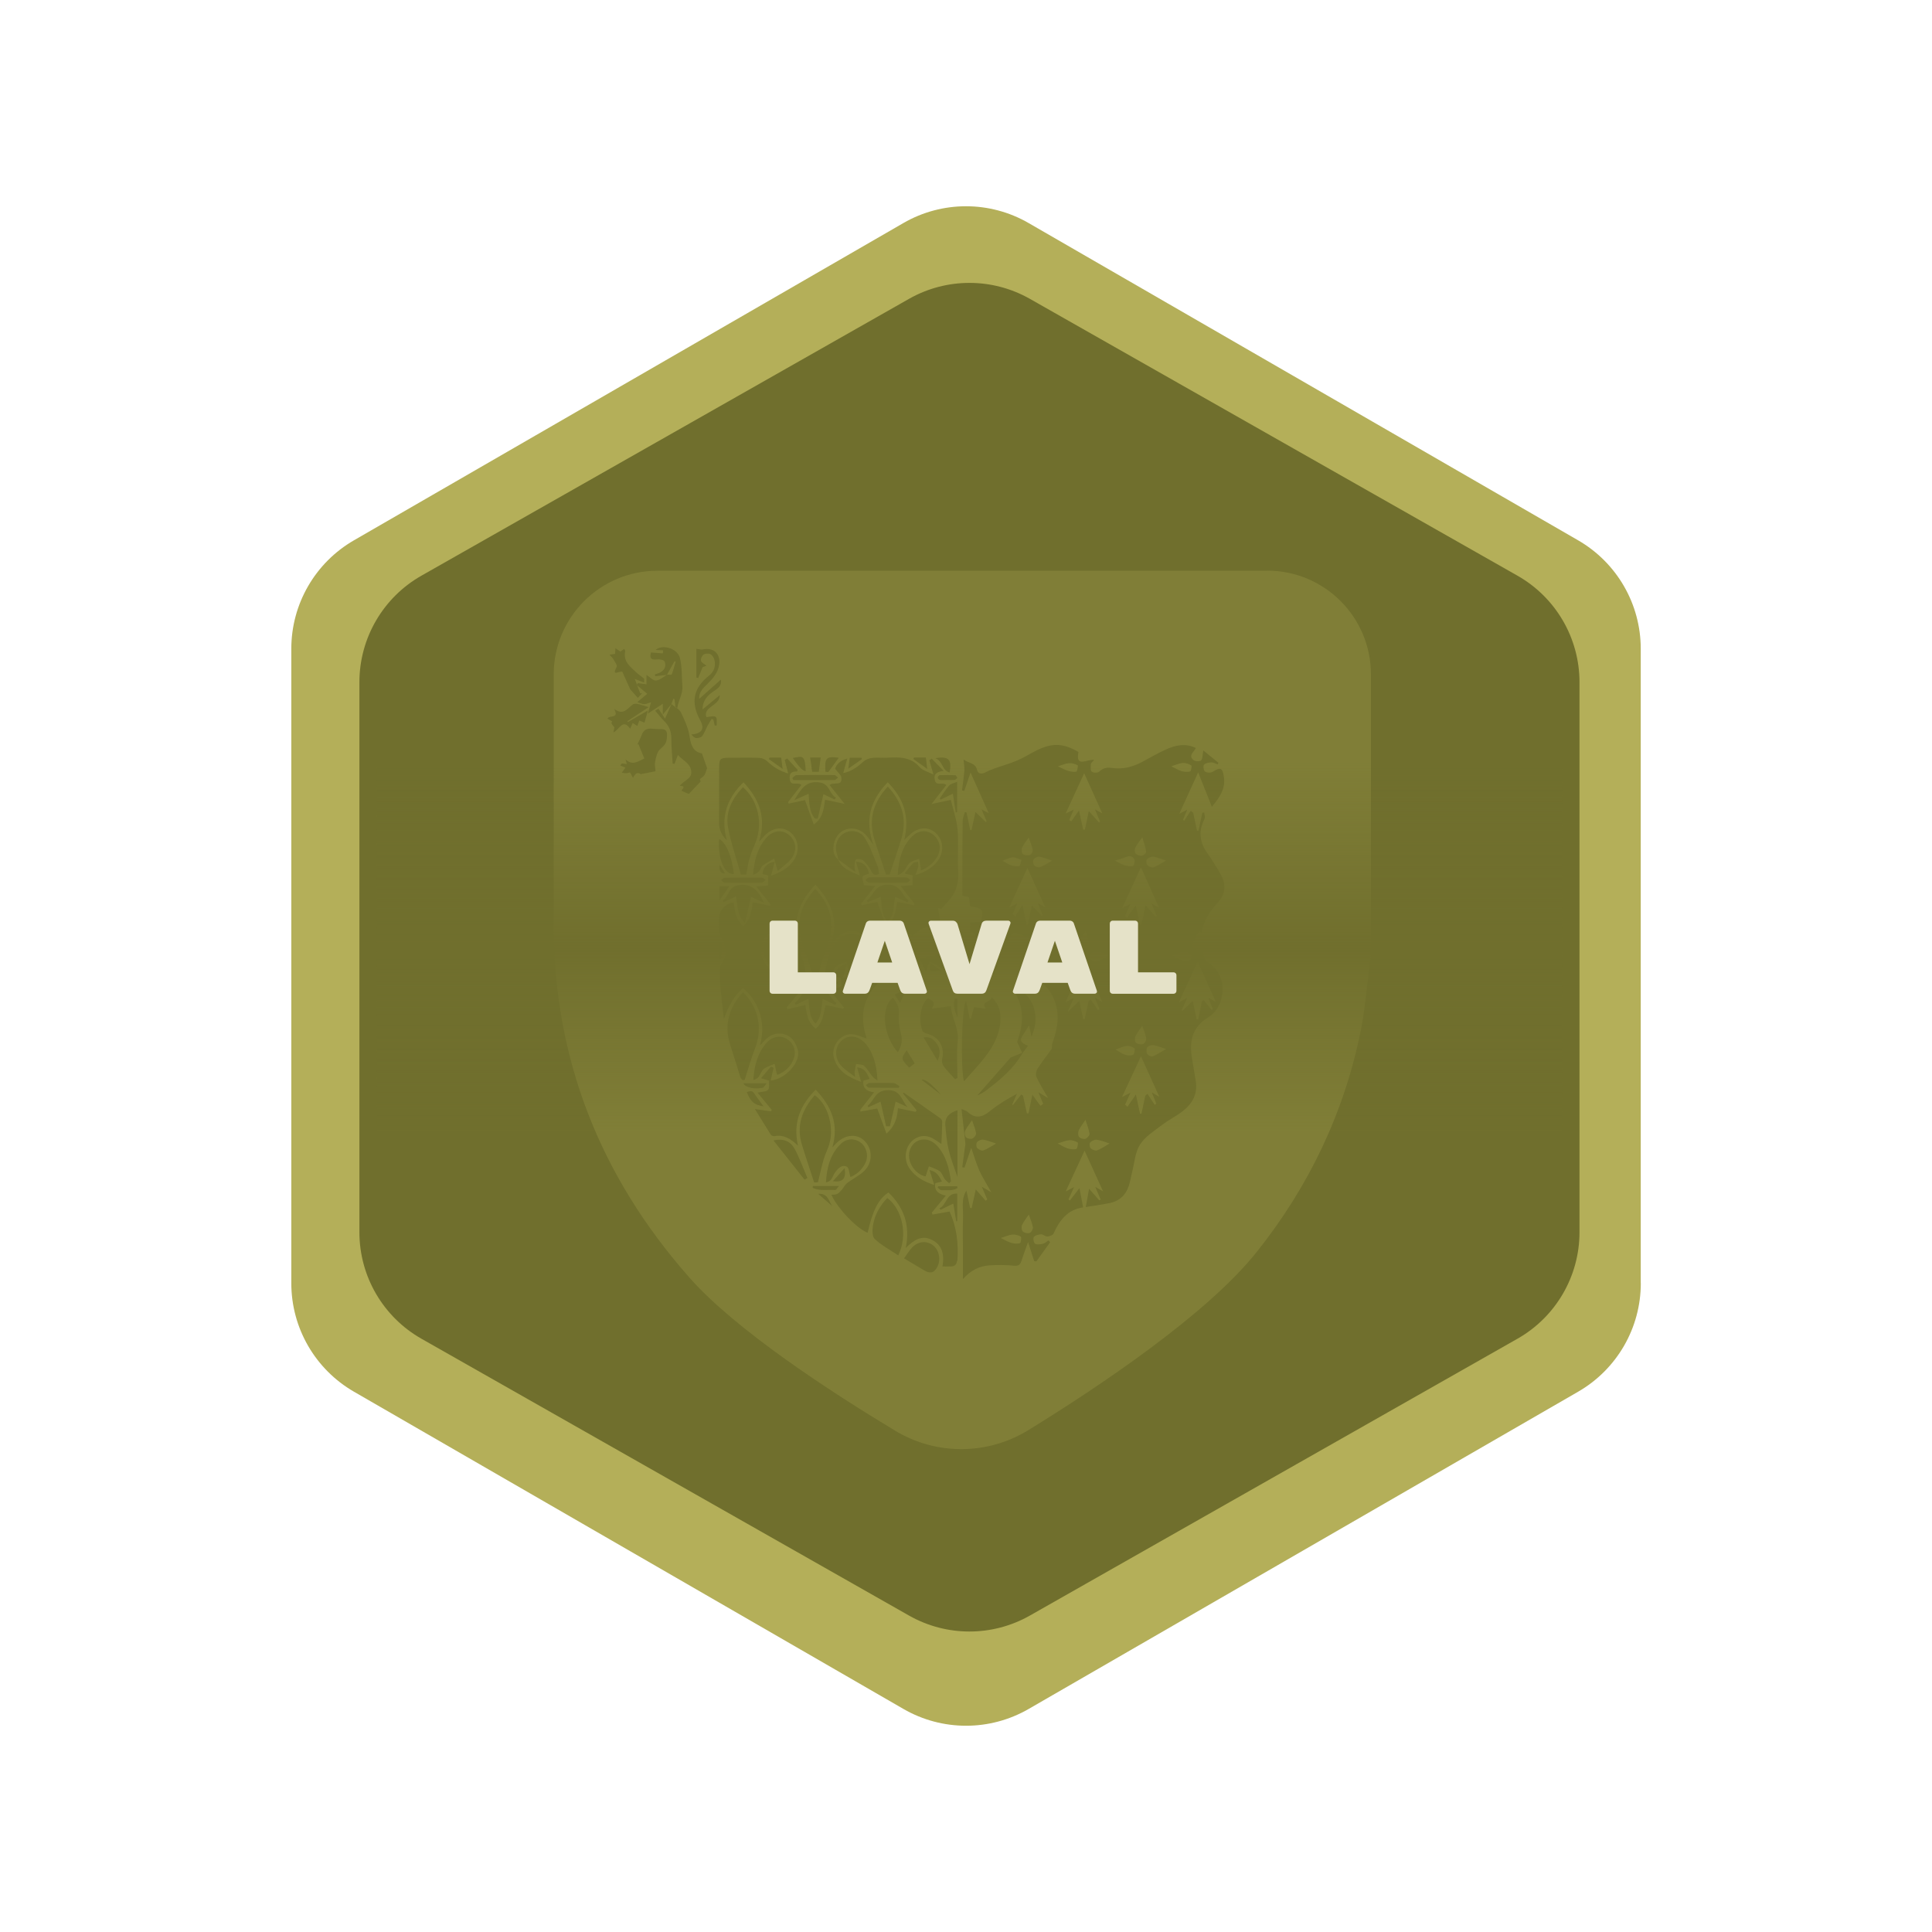 <?xml version="1.0" encoding="UTF-8"?><svg id="h" xmlns="http://www.w3.org/2000/svg" xmlns:xlink="http://www.w3.org/1999/xlink" viewBox="0 0 346.99 346.99"><defs><style>.r,.s{fill:#b4af59;}.t{fill:url(#q);}.u{fill:#e5e2c8;}.s{opacity:.24;}.v{fill:#706f2d;stroke:#b4af59;stroke-miterlimit:10;}</style><linearGradient id="q" x1="174.12" y1="203.14" x2="174.12" y2="137.06" gradientUnits="userSpaceOnUse"><stop offset="0" stop-color="#706f2d" stop-opacity="0"/><stop offset=".5" stop-color="#706f2d"/><stop offset="1" stop-color="#706f2d" stop-opacity="0"/></linearGradient></defs><g id="p"><g><path class="r" d="M294.68,230.47V116.52c0-8.04-4.29-15.46-11.25-19.48l-98.69-56.98c-6.96-4.02-15.53-4.02-22.49,0L63.57,97.04c-6.96,4.02-11.25,11.44-11.25,19.48v113.95c0,8.04,4.29,15.46,11.25,19.48l98.69,56.98c6.96,4.02,15.53,4.02,22.49,0l98.69-56.98c6.96-4.02,11.25-11.44,11.25-19.48Z"/><path class="v" d="M284.18,221.31V122.52c0-8.09-4.35-15.56-11.39-19.56l-87.57-49.72c-6.89-3.91-15.32-3.91-22.21,0l-87.57,49.72c-7.04,4-11.39,11.47-11.39,19.56v98.79c0,8.09,4.35,15.56,11.39,19.56l87.57,49.72c6.89,3.91,15.32,3.91,22.21,0l87.57-49.72c7.04-4,11.39-11.47,11.39-19.56Z"/><g><path class="s" d="M175.49,205.11c-.19,.22-.19,.84,0,1.06,.24,.28,.83,.56,1.12,.45,.81-.31,1.54-.82,2.28-1.24-.79-.25-1.51-.56-2.26-.69-.36-.06-.89,.14-1.12,.42Z"/><path class="s" d="M173.35,203.09c-.15,.31-.08,.92,.14,1.16,.23,.24,.82,.36,1.14,.24,.32-.13,.72-.66,.67-.95-.13-.82-.48-1.6-.72-2.34-.43,.64-.92,1.23-1.24,1.9Z"/><path class="s" d="M185.62,154.37c-.16,.23-.06,.82,.14,1.06,.21,.24,.76,.43,1.03,.32,.77-.31,1.48-.79,2.17-1.18-.77-.25-1.51-.58-2.29-.71-.33-.05-.86,.22-1.06,.51Z"/><path class="s" d="M181.78,221.74c-.64,.06-1.26,.37-2.03,.61,.64,.31,1.22,.67,1.85,.86,.5,.15,1.09,.2,1.59,.07,.16-.04,.3-1.09,.16-1.17-.44-.27-1.05-.42-1.56-.37Z"/><path class="s" d="M184.53,155.88c-1.02,2.23-2.18,4.73-3.3,7.16,.35-.19,.8-.43,1.46-.78-.33,.79-.57,1.35-.81,1.92,.15,.15,.31,.3,.46,.45,.39-.65,.79-1.29,1.28-2.11,.3,1.43,.52,2.46,.74,3.49,.08,0,.16,0,.25,0,.23-1.08,.46-2.15,.72-3.37,.66,.7,1.21,1.28,1.76,1.86,.06-.05,.12-.1,.18-.15-.26-.64-.52-1.29-.86-2.12,.67,.38,1.13,.63,1.33,.74-1.08-2.37-2.21-4.87-3.22-7.09Z"/><path class="s" d="M194.73,172.75c-1.05,2.26-2.22,4.79-3.37,7.26,.36-.19,.83-.44,1.49-.79-.38,.86-.67,1.54-1.11,2.53,.86-.82,1.47-1.39,2.11-2,.25,1.19,.48,2.23,.7,3.27,.08,0,.16,0,.25,.01,.24-1.09,.48-2.19,.72-3.28,.13-.07,.26-.14,.39-.21,.43,.62,.87,1.24,1.3,1.87,.08-.07,.16-.14,.24-.21-.25-.61-.49-1.22-.81-2.02,.65,.38,1.12,.66,1.35,.79-1.1-2.45-2.25-4.99-3.26-7.21Z"/><path class="s" d="M195.82,171.25c-.18,.18-.13,.84,.06,1.06,.25,.27,.84,.52,1.13,.41,.77-.3,1.47-.81,2.16-1.21-.73-.25-1.42-.59-2.15-.71-.38-.06-.93,.17-1.21,.45Z"/><path class="s" d="M183.55,220.03c-.14,.31-.07,.94,.15,1.15,.28,.25,.88,.38,1.23,.26,.29-.1,.63-.69,.58-1.01-.13-.78-.48-1.52-.74-2.29-.42,.63-.91,1.22-1.22,1.89Z"/><path class="s" d="M114.32,123.01s.07,.05,.1,.08c-.02-.05-.04-.1-.06-.15-.01,.02-.03,.04-.04,.07Z"/><path class="s" d="M120.64,121.14c.29-.75,.48-1.54,.71-2.32-.07-.01-.14-.03-.22-.04-.44,.79-.88,1.59-1.32,2.38,.31,0,.79,.08,.83-.03Z"/><path class="s" d="M119.81,121.16s-.02,0-.04,0h0s-.04,.02-.05,.03c.03,0,.05,0,.08,0,0,0,0-.02,.01-.02Z"/><path class="s" d="M193.23,172.49c.27-.16,.48-1.04,.34-1.16-.35-.3-.94-.53-1.4-.47-.68,.09-1.32,.45-1.97,.7,.56,.3,1.09,.68,1.68,.89,.42,.15,1.02,.24,1.35,.04Z"/><path class="s" d="M121.5,127.11c-.07-.05-.13-.1-.2-.15,0,.05,.01,.09,.02,.14,.06,0,.12,0,.19,0Z"/><path class="s" d="M151.56,180.91c-.86-1.05-1.72-2.1-2.69-3.29,2.45-.25,2.53-.34,2.01-2.08-.33-.04-.68-.09-1.14-.14,.39-1.12,.89-1.98,2.38-2.36-.02-.13-.03-.25-.05-.38-.65,.3-1.38,.52-1.94,.95-.38,.29-.48,.91-.8,1.31-.24,.31-.62,.51-.94,.76-.11-.11-.21-.22-.32-.34,.27-2.2,.81-4.32,2.19-6.13,1.26-1.65,3.07-1.98,4.4-.87,1.39,1.16,1.49,3.3,.13,4.74-.65,.68-1.49,1.19-2.25,1.78-.13-.2-.2-.26-.21-.32-.07-.48-.13-.95-.2-1.43-.3,.99-.53,1.74-.76,2.52,1.92-.4,3.69-1.7,4.47-3.25,.77-1.55,.39-3.46-.91-4.5-1.17-.94-2.88-.87-4.24,.2-.42,.33-.76,.75-1.38,1.37,1.34-4.31-.07-7.54-2.86-10.57-2.86,3.02-4.19,6.31-3.03,10.35-.3-.24-.48-.51-.7-.73-1.07-1.09-2.36-1.63-3.84-1.15-1.34,.44-2.03,1.51-2.21,2.91-.32,2.43,2.27,5.23,4.89,5.3-.22-.75-.45-1.51-.67-2.27l.51-.29c.61,.73,1.22,1.45,1.96,2.34-.72,.12-1.07,.18-1.48,.24v1.85c.68,.07,1.28,.12,2.16,.21-1.03,1.23-1.9,2.26-2.76,3.3,.06,.1,.13,.2,.19,.3,1.06-.25,2.12-.49,3.18-.74,.32,2.39,.7,3.29,1.84,4.25,1.36-1.11,1.4-2.79,1.8-4.23,1.09,.22,2.13,.44,3.16,.65,.04-.09,.08-.17,.12-.26Zm-5.14-21.25c3.09,3.23,3.65,6.91,1.95,10.82-.67,1.53-.99,3.2-1.53,4.99-.14,.01-.52,.04-.71,.06-.72-2.19-1.42-4.28-2.1-6.36-1.18-3.63-.17-6.7,2.38-9.5Zm-4.32,13.33c-.29-.27-.98-.42-1.3-.26-.26,.13-.29,.8-.36,1.25-.03,.21,.09,.45,.15,.72-2.25-.73-3.59-2.46-3.41-4.31,.11-1.14,.68-2,1.72-2.44,.99-.42,1.99-.31,2.84,.42,2.14,1.84,2.68,4.37,3.09,6.96-.1,.1-.2,.21-.3,.31-.32-.25-.69-.45-.95-.76-.52-.61-.9-1.34-1.48-1.88Zm.99,3.95c-.25-.01-.48-.34-.71-.52,.24-.14,.47-.4,.71-.4,2.22-.03,4.44-.04,6.66,0,.26,0,.52,.3,.78,.47-.26,.16-.51,.45-.78,.46-1.13,.05-2.26,.02-3.39,.02h0c-1.09,0-2.18,.03-3.27-.03Zm6.94,3.54c-.73-.35-1.47-.7-2.27-1.08-.3,1.49-.07,3.15-1.31,4.44-1.22-1.29-1.03-2.92-1.26-4.45-.81,.37-1.55,.72-2.28,1.06-.06-.1-.12-.2-.18-.3,1.27-.87,1.32-2.86,3.73-2.84,2.34,.02,2.44,1.98,3.75,2.8-.06,.12-.12,.25-.18,.37Z"/><path class="s" d="M184.97,153.56c.25-.08,.57-.65,.51-.93-.15-.77-.49-1.5-.73-2.2-.42,.61-.89,1.17-1.18,1.8-.14,.31-.09,.96,.13,1.14,.3,.24,.89,.31,1.27,.19Z"/><path class="s" d="M183.05,155.54c.22-.06,.27-.71,.39-1.1-.51-.17-1.04-.49-1.54-.46-.61,.04-1.2,.38-1.85,.61,.52,.28,.99,.62,1.52,.8,.47,.16,1.03,.27,1.48,.15Z"/><path class="s" d="M152.13,173.05s0,.04,0,.05c0-.02,.01-.04,.02-.06,0,0-.02,0-.03,0Z"/><path class="s" d="M150.54,154.39c.73,1.68,2.29,2.15,3.9,2.86-.27-.95-.48-1.68-.71-2.49,1.41,.09,2.02,.71,2.35,2.15-1.45,.46-1.3,.42-.91,2.07,.55,.04,1.11,.07,2.01,.14-.94,1.19-1.73,2.2-2.53,3.2,.04,.09,.08,.18,.13,.27,.99-.22,1.98-.44,2.78-.61,.51,1.43,1.02,2.87,1.6,4.49,1.62-1.4,1.73-3.03,1.99-4.5,1.05,.21,2.03,.42,3.01,.62,.03-.09,.06-.19,.09-.28-.79-1-1.58-2.01-2.5-3.18,.94-.07,1.53-.11,2.15-.16v-1.75c-.44-.1-.8-.19-1.43-.34,.6-.75,1.03-1.36,1.55-1.89,.18-.18,.57-.15,.86-.22,.02,.3,.1,.61,.04,.88-.11,.48-.31,.94-.49,1.48,1.85-.49,3.29-1.46,4.13-2.73,1.08-1.64,.81-3.71-.64-4.91-1.34-1.11-3.12-.91-4.58,.49-.22,.21-.45,.42-.94,.87,1.04-4.22-.13-7.49-2.96-10.35-3.14,3.23-4.18,6.85-2.56,11.26-.52-.69-.87-1.24-1.29-1.72-1.3-1.48-3.43-1.64-4.76-.43-1.32,1.21-1.63,3.85-.28,4.77Zm12.64,7.33c-.06,.11-.13,.22-.19,.33-.71-.31-1.43-.63-2.21-.97-.37,1.49-.02,3.2-1.35,4.44-1.24-1.25-.99-2.92-1.27-4.46-.83,.35-1.57,.66-2.31,.98-.05-.1-.11-.2-.16-.3,1.24-.94,1.38-2.88,3.8-2.86,2.34,.02,2.45,1.95,3.7,2.84Zm-.34-4.12c.23,.01,.44,.3,.66,.47-.22,.16-.44,.46-.66,.46-2.26,.04-4.52,.04-6.77,0-.22,0-.44-.31-.65-.47,.22-.16,.43-.46,.66-.47,1.17-.05,2.34-.02,3.51-.02h0c1.09,0,2.18-.02,3.27,.03Zm.94-7.35c1.11-1.13,2.58-1.26,3.72-.42,1.27,.94,1.66,2.58,.87,3.97-.67,1.18-1.64,2.04-3,2.54,0-.2,.02-.32,0-.43-.09-.55-.19-1.11-.29-1.66-.56,.22-1.21,.34-1.67,.7-.44,.36-.66,.99-1.03,1.45-.28,.34-.65,.6-1.15,.75,.16-2.63,.72-5.03,2.54-6.9Zm-4.33-8.99c2.59,2.8,3.53,5.91,2.4,9.53-.65,2.06-1.35,4.11-2.06,6.27h-.67c-.73-2.2-1.45-4.24-2.08-6.3-1.11-3.61-.17-6.73,2.42-9.5Zm-7.9,8.43c1.27-.76,2.94-.54,3.83,.89,.95,1.55,1.54,3.32,2.25,5.01,.17,.4,.16,.87,.24,1.35-.67,.36-1.04,.23-1.39-.49-.35-.7-.85-1.36-1.42-1.89-.28-.26-.93-.34-1.3-.21-.21,.08-.23,.75-.29,1.16-.03,.22,.05,.46,.14,1.09-1.17-.85-2.1-1.52-3.02-2.2-.08-.3-.14-.61-.24-.9-.53-1.52-.04-3.07,1.21-3.82Z"/><path class="s" d="M192.84,145.42c-.32,.74-.56,1.3-.8,1.85,.12,.09,.24,.18,.36,.26,.41-.59,.83-1.18,1.39-1.98,.32,1.45,.54,2.47,.76,3.49l.3-.05c.22-1.03,.43-2.06,.7-3.33,.72,.81,1.27,1.43,1.82,2.04,.06-.05,.13-.1,.19-.15-.28-.67-.56-1.34-.91-2.19,.64,.35,1.1,.61,1.32,.72-1.09-2.42-2.23-4.96-3.25-7.2-1.03,2.24-2.19,4.76-3.33,7.23,.33-.16,.8-.39,1.44-.7Z"/><path class="s" d="M203.46,155.54c.19-.05,.42-.86,.28-1.17-.31-.71-.96-.69-1.63-.41-.57,.24-1.18,.39-1.87,.61,.57,.28,1.09,.61,1.66,.8,.5,.16,1.08,.28,1.56,.17Z"/><path class="s" d="M194.93,170.59c.32-.1,.79-.62,.74-.89-.14-.85-.48-1.66-.72-2.43-.4,.6-.87,1.18-1.18,1.83-.15,.32-.16,.91,.04,1.16,.21,.26,.79,.43,1.12,.33Z"/><path class="s" d="M204.92,189.71c-1.06,2.27-2.25,4.83-3.4,7.31,.34-.17,.84-.42,1.51-.76-.39,.85-.67,1.49-.96,2.13l.42,.38c.48-.7,.96-1.4,1.52-2.21,.29,1.36,.52,2.4,.74,3.45,.09,0,.18,0,.26,.01,.23-1.08,.45-2.16,.68-3.23,.13-.11,.26-.23,.4-.34,.44,.66,.87,1.32,1.31,1.99,.09-.08,.17-.16,.26-.25-.24-.61-.49-1.22-.79-1.97,.63,.36,1.1,.62,1.34,.76-1.11-2.45-2.28-5.03-3.29-7.26Z"/><path class="s" d="M227.61,102.51H118.08c-10.29,0-18.63,8.34-18.63,18.63,0,14.88,.01,29.77-.01,44.65-.05,24.39,8.36,45.53,24.42,63.71,8.32,9.41,25.37,20.51,36.98,27.49,7.36,4.43,16.58,4.35,23.89-.16,12.65-7.79,31.99-20.72,40.93-31.92,9.39-11.76,15.74-25.02,18.73-39.8,.76-3.74,1.04-7.59,1.55-11.38,.02-.17,.05-.33,.07-.5,.14-.92,.21-1.85,.21-2.79v-49.32c0-10.29-8.34-18.63-18.63-18.63Zm-44.94,84.61c1.08-2.94,1.44-6.17-.65-9.28,2.68-.3,5.25,3.94,3.24,8.34-.18-.84-.31-1.41-.44-2.04-.36,.58-.61,1.06-.93,1.49-.83,1.13-.72,1.58,.73,2.2-.33,.46-.65,.89-.97,1.32-1.59,2.74-3.95,4.74-6.43,6.62-.52,.4-1.1,.73-1.71,.99,2.04-2.32,4.08-4.64,6-6.83,.74-.3,1.41-.57,2.07-.84-.26-.57-.52-1.14-.91-1.98Zm-4.56-8.01c1.34,1.24,1.68,2.75,1.56,4.38-.18,2.37-1.26,4.41-2.67,6.25-1.16,1.51-2.49,2.89-3.87,4.48-.68-2.56-.36-13.73,.38-14.47,.22,1.08,.44,2.11,.65,3.14,.07,0,.14,.02,.21,.03,.19-.66,.37-1.33,.57-2.04,.68,.09,1.36,.18,2.09,.28-.98-1.37,1.02-1.12,1.08-2.05Zm.4-4.16c-.6-.16-1.03-.36-1.45-.36-1.43,0-2.64-.23-2.75-2.1-.14,.43-.25,.88-.43,1.29-.17,.39-.41,.76-.62,1.14-.18-.05-.36-.11-.54-.16,.2-1.18,.39-2.36,.59-3.57,.98,0,1.88-.27,2.21,1.08,.14,.58,.99,.79,1.5,.22,.83-.92,1.68-.66,2.66-.27-.4,.92-.77,1.79-1.18,2.73Zm-6.56-35.25c-.16,.13-.32,.35-.49,.37-.43,.05-.88,.02-1.32,.02h0c-.44,0-.89,.05-1.32-.01-.16-.02-.41-.27-.41-.42,0-.16,.24-.44,.39-.44,.92-.04,1.84-.03,2.77,.02,.14,0,.26,.3,.39,.47Zm-.04,.7v5.48c-.09,.01-.18,.03-.26,.04-.17-1.12-.34-2.23-.51-3.37-.74,.35-1.47,.71-2.21,1.07l-.14-.22c.55-.78,1.05-1.62,1.69-2.33,.28-.32,.83-.4,1.43-.66Zm-1.34-1.66c-1.43-.34-1.19-2.06-2.6-2.57,2.44-.4,2.99,.21,2.6,2.57Zm-6.41-2.69h2.13c.08,.67,.14,1.22,.24,2.05-.95-.68-1.73-1.23-2.5-1.79,.04-.09,.09-.17,.13-.26Zm-11.54,.04h2.1c.03,.08,.06,.16,.09,.25-.76,.53-1.53,1.07-2.46,1.72,.11-.81,.18-1.36,.27-1.96Zm-1.97,0c-.67,.92-1.25,1.75-1.87,2.54-.06,.08-.36-.02-.54-.04-.15-2.5,.14-2.8,2.41-2.5Zm-8.16,4.02c-.06-.13-.13-.25-.19-.38,.25-.18,.5-.52,.76-.52,2.26-.04,4.52-.04,6.78-.01,.23,0,.46,.29,.69,.45-.22,.16-.45,.44-.67,.45-2.45,.03-4.91,.02-7.36,.02Zm7.67,3.16c-.09,.11-.18,.21-.27,.32-.67-.32-1.34-.64-2-.95-.34,1.46-.68,2.94-1.02,4.41-.16,0-.32-.02-.49-.02-1.08-1.25-1.03-2.86-1.15-4.46-.85,.38-1.59,.71-2.58,1.15,1.2-1.97,2.1-3.6,4.63-3.18,1.81,.31,1.65,2.1,2.88,2.73Zm-2.76-7.22c-.12,.9-.23,1.71-.34,2.56h-1.2c-.06-.46-.11-.89-.17-1.32-.05-.39-.12-.77-.19-1.24h1.9Zm-2.69,2.44q-.64,.11-2.33-2.36c1.76-.32,2.21-.64,2.33,2.36Zm-6.5-2.42h2.09c.08,.6,.16,1.18,.27,2.03-.95-.67-1.72-1.22-2.49-1.77,.04-.09,.08-.17,.13-.26Zm-28.04-4.53c.09-.46,.13-.71,.17-.91-.56-.64-.64-.82-.37-1.05-.3-.17-.57-.34-.87-.51,.31-.72,2.19,.12,1.2-1.76,1.68,1.28,2.4-.1,3.37-.8,.2-.14,.57-.13,.85-.08,.54,.11,1.06,.3,1.99,.57-1.4,.92-2.61,1.72-3.83,2.53,.03,.05,.06,.11,.09,.16,1.08-.63,2.16-1.25,3.6-2.09-.25,.88-.42,1.49-.62,2.19-.33-.14-.61-.26-.92-.38-.12,.33-.23,.62-.37,.97-.3-.18-.53-.33-.83-.52-.13,.31-.26,.6-.45,1.03-1.35-1.96-1.93,.21-3,.64Zm8.39,3.01c-.53,.49-.73,1.43-.89,2.21-.13,.61,.04,1.29,.06,1.76-1.04,.2-1.76,.35-2.68,.53q-.75-.63-1.36,.66c-.19-.36-.35-.64-.53-.98-.21,.05-.43,.12-.66,.14-.22,.01-.45-.04-.83-.08,.25-.35,.42-.58,.66-.92-.29-.12-.61-.25-.93-.38,.1-.13,.19-.26,.29-.38,.27,.04,.53,.07,.89,.12-.09-.33-.16-.6-.24-.87,1.16,1.17,2.18,.45,3.38-.13-.37-.9-.72-1.76-1.07-2.62-.07,.06-.15,.12-.22,.18,.27-.59,.59-1.16,.81-1.76,.28-.79,.79-1.2,1.62-1.17,.57,.02,1.13,.1,1.69,.08,.87-.02,1.31,.17,1.25,1.23-.07,1.23-.22,1.47-1.23,2.4Zm7.93,4.68c-.16,.25-.46,.42-.79,.71,.04,.12,.13,.36,.15,.41-.76,.81-1.45,1.54-2.14,2.26-.3-.14-.73-.32-1.3-.58-.03-.21,.99-.89-.31-.88,.71-1.01,2.2-1.24,2.05-2.63-.16-1.45-1.52-1.93-2.39-2.91-.25,.65-.44,1.12-.62,1.59-.11-.02-.22-.04-.33-.05-.09-1.53-.24-3.05-.24-4.57,0-1.26-.43-2.25-1.32-3.12-.55-.53-1-1.15-1.58-1.82,.29-.17,.5-.29,.6-.35,.41,.62,.78,1.18,1.17,1.78,.46-1.04,.81-1.83,1.16-2.62,.22,.19,.47,.36,.71,.53-.06-.47-.11-.94-.17-1.41-.07-.03-.13-.06-.2-.09l-.34,.96c-.49,.59-.98,1.19-1.56,1.91v-1.95c-.87,.57-1.65,1.08-2.68,1.76,.22-.79,.38-1.36,.57-2.04-.42,.13-.82,.34-1.21,.34-.4,0-.8-.21-1.27-.35,.7-.58,1.27-1.06,1.8-1.5-.64-.54-1.23-1.02-1.81-1.51,.2,.52,.37,.98,.55,1.44,.11-.02,.23-.03,.34-.05-.23,.26-.46,.51-.77,.86-.47-.53-.89-1-1.38-1.56-.43-.95-.94-2.08-1.41-3.14-.45-.23-2.03,.98-1.01-.87,.15-.28-.36-.96-.62-1.42-.17-.29-.45-.51-.68-.77,.34-.05,.68-.11,1.02-.16,.02-.31,.04-.66,.05-1.01,.28,.18,.56,.36,.91,.6,.15-.11,.39-.28,.66-.47,.1,.18,.22,.29,.2,.37-.44,1.89,.92,2.83,2.03,3.89,.41,.38,.9,.67,1.31,1.05,.1,.09,.03,.37,.05,.73-.5-.19-.88-.34-1.68-.65,.14,.37,.27,.7,.39,1.02,.06-.09,.11-.18,.17-.27,.49,.06,.97,.13,1.54,.21v-1.69c.61,.39,1.19,1.05,1.71,1.01,.67-.05,1.3-.63,1.94-1-.69,.08-1.38,.15-2.07,.23-.02-.11-.04-.22-.07-.33,.34-.12,.7-.2,1.01-.38,.78-.43,1.06-1.19,.73-1.94-.12-.28-.92-.43-1.38-.37-1.17,.16-1.31-.36-1.06-1.25,.71,.06,1.42,.11,2.13,.17,.02-.18,.03-.36,.05-.55-.45-.02-.91-.05-1.36-.07,1.22-1.09,3.96-.3,4.39,1.48,.39,1.61,.3,3.35,.43,5.02,.11,1.41-.74,2.56-.9,3.9-.04,0-.09,0-.13,0,.33,.25,.62,.51,.78,.84,.67,1.38,1.33,2.84,1.55,4.34,.24,1.72,.8,2.78,2.21,2.99,.36,1.04,.71,2.03,.93,2.66-.22,.59-.29,.97-.49,1.28Zm1.88-8.92c-.08-.36-.17-.71-.25-1.07-.1-.04-.2-.09-.3-.13-.24,.39-.5,.78-.72,1.19-.33,.63-.57,1.33-.98,1.9-.19,.26-.72,.38-1.09,.35-.32-.02-.62-.34-.86-.63,1.84-.18,2.46-.97,1.59-2.55-1.76-3.22-1.25-5.81,1.62-8.06,.87-.68,1.21-1.73,.92-2.84-.1-.39-.41-.84-.75-1-.33-.15-.92-.11-1.21,.11-.29,.21-.53,.81-.43,1.12,.11,.35,.63,.57,.99,.87-.21,.08-.53,.19-.7,.25-.3,.72-.55,1.34-.81,1.96-.11-.03-.21-.06-.32-.1v-5.16c.35,.04,.8,.19,1.2,.11,1.9-.39,3.17,.79,2.9,2.72-.21,1.45-1.09,2.47-2.08,3.45-.75,.74-1.6,1.47-1.51,2.71,1.3-1.16,2.56-2.28,3.88-3.45,.22,1.05-.46,1.53-1.14,1.99-1.19,.79-2.14,1.71-2.14,3.37,1.03-.86,2.01-1.69,3.09-2.58,.04,1.95-3.03,2.03-2.41,3.95,.62-.04,1.32-.28,1.69-.03,.28,.18,.14,1,.18,1.53-.12,0-.23,.02-.35,.03Zm.85,28.85h1.79c-.6,.85-1.09,1.54-1.79,2.52v-2.52Zm-.01-3.91c.42,.66,.7,1.1,1.02,1.61q-1.15,.15-1.02-1.61Zm3.1,3.8c2.49-.59,3.87,.76,4.87,3.05-.85-.38-1.58-.7-2.29-1.02-.35,1.47-.69,2.94-1.11,4.69-1.55-1.56-1.23-3.25-1.6-4.77-.77,.36-1.48,.68-2.19,1.01-.06-.08-.13-.16-.19-.24,1.06-.72,1.03-2.37,2.51-2.72Zm1.11-.5h0c-1.09-.01-2.18,.02-3.26-.03-.23-.01-.45-.29-.67-.45,.23-.15,.45-.44,.68-.44,2.21-.04,4.43-.04,6.64-.01,.24,0,.48,.26,.71,.4-.24,.18-.47,.5-.72,.51-1.12,.06-2.25,.02-3.38,.02Zm2.92-2.09c-.27,.3-.64,.51-1.08,.64,.18-2.4,.7-4.56,2.16-6.38,1.21-1.51,2.82-1.83,4.13-.88,1.4,1.02,1.72,2.88,.56,4.39-.68,.88-1.67,1.52-2.44,2.2-.25-.89-.44-1.56-.63-2.22-.69,.41-1.42,.77-2.06,1.25-.3,.22-.38,.71-.64,1Zm-1.73-2.27c-.26,.89-.37,1.81-.58,2.87h-.97c-.8-2.87-1.79-5.64-2.31-8.5-.5-2.79,.77-5.16,2.69-7.19,2.78,2.47,3.66,6.63,2.19,10.11-.38,.89-.74,1.78-1.01,2.71Zm-2.8,2.79c-1.72,.17-2.93-2.8-2.65-6.32,1.27,.73,2.31,3.19,2.65,6.32Zm1.05,36.18c-.54-1.89-1.18-3.76-1.76-5.64-1.08-3.53-.16-6.57,2.33-9.34,2.86,2.82,3.58,6.55,2.15,10.19-.69,1.75-1.18,3.57-1.83,5.57-.42,.17-.69-.1-.89-.79Zm4.76-5.81c1.07-1.24,2.6-1.49,3.79-.7,1.27,.84,1.69,2.36,1.02,3.83-.56,1.23-1.53,2.03-2.8,2.57-.09-.17-.12-.2-.13-.24-.13-.58-.25-1.16-.38-1.74-.66,.3-1.4,.5-1.96,.93-.41,.32-.56,.96-.9,1.4-.21,.28-.56,.46-.96,.57,.16-2.48,.71-4.75,2.32-6.62Zm-4.11,7.21h4.2c-.35,.39-.51,.75-.73,.8-1.5,.33-3.17-.06-3.47-.8Zm.61,1.57c1-.29,.99-.28,1.69,.75,.42,.62,.89,1.22,1.33,1.82-1.64-.22-2.37-.85-3.02-2.58Zm10.38,15.74c-1.82-2.29-3.63-4.58-5.58-7.04,1.9-.45,3.11,.23,3.8,1.51,.9,1.67,1.54,3.48,2.3,5.24-.17,.1-.34,.19-.51,.29Zm5.51-1.34c-.31,.42-.47,.94-.77,1.35-.18,.25-.52,.4-.9,.49,.15-2.65,.75-5.07,2.68-6.94,1.02-.99,2.46-1.04,3.54-.24,1.02,.75,1.45,2.27,.95,3.48-.58,1.37-1.61,2.26-2.78,2.73-.21-.67-.22-1.63-.63-1.85-.88-.46-1.57,.29-2.09,.99Zm-.43,1.62c.78-.87,1.36-1.52,2.12-2.36,.3,1.9-.3,2.59-2.12,2.36Zm-.62-6.69c-.27,.92-.74,1.79-1.01,2.71-.39,1.34-.68,2.71-1.04,4.15-.05,0-.2,.05-.36,.05-.2,0-.4-.02-.34-.02-.75-2.33-1.5-4.52-2.18-6.74-1.06-3.44,.05-6.33,2.3-8.92,2.33,1.63,3.53,5.62,2.62,8.76Zm-2.97,7.55h4.71c-.35,.38-.53,.73-.68,.72-1.36-.08-2.79,.21-4.07-.39,.02-.11,.03-.22,.04-.33Zm.95,1.4c2.03-.14,1.87,1.72,2.77,2.41-.84-.73-1.69-1.47-2.77-2.41Zm14.39,11.06c-1.48-.99-3-1.8-4.22-2.93-.47-.44-.45-1.66-.32-2.46,.31-1.89,1.23-3.54,2.58-4.92,2.77,2.12,3.7,6.76,1.96,10.31Zm6.31,2.91c-.22,.17-.66,.18-.95,.1-.42-.12-.8-.38-1.18-.6-1-.59-1.99-1.18-3.14-1.87,.52-.72,.92-1.42,1.47-1.98,1.2-1.25,2.97-1.24,4.06-.07,1.14,1.23,1.04,3.42-.25,4.43Zm4.23-1.95c-.05,.72-.42,1.01-1.08,1.03-.47,.02-.95,0-1.52,0,.37-2.1,.01-3.91-2.03-4.84-1.79-.82-3.17,.15-4.57,1.52,.84-4.05-.31-7.28-3.1-9.97-1.78,1.15-2.84,3.23-3.74,7.24-1.9-.73-5.46-4.42-6.51-6.83,.38-.04,.75,0,1.03-.14,.33-.17,.6-.48,.85-.77,.33-.38,.56-.89,.95-1.19,1.01-.78,2.23-1.34,3.12-2.23,1.56-1.58,1.42-4.04-.09-5.43-1.42-1.31-3.55-1.03-5.14,.67-.13,.14-.26,.29-.56,.62,1.23-4.2-.16-7.42-2.98-10.4-2.78,2.78-4.11,5.91-3.18,10.06-1.33-1.28-2.61-2.04-4.27-1.71-.19,.04-.51-.11-.62-.28-.94-1.48-1.85-2.98-2.85-4.6,1.12,.16,2,.29,2.89,.42,.04-.09,.09-.19,.13-.28-.82-.99-1.64-1.97-2.55-3.08,.83-.2,1.57-.16,1.89-.51,.3-.32,.14-1.06,.19-1.65-.45-.13-.81-.24-1.46-.43,.68-.8,1.24-1.45,1.8-2.1,.16,.08,.31,.15,.47,.23-.17,.76-.35,1.52-.52,2.29,2.77-.31,5.51-3.43,4.84-5.59-.41-1.3-1.02-2.32-2.32-2.71-1.29-.38-2.48-.04-3.44,.94-.34,.34-.66,.7-1.03,1.08,1.35-4.71-.75-8.49-3.04-10.33-1.68,1.49-2.67,3.39-3.41,5.55-.22-1.91-.46-3.83-.64-5.74-.09-.96-.13-1.94-.12-2.91,0-.42,.09-.9,.31-1.23,1.07-1.6,1.01-3.14,0-4.74-.24-.38-.36-.88-.42-1.33-.07-.6-.02-1.21-.02-1.82q0-2.55,2.65-3.21c.17,1.56,.38,3.11,1.69,4.3,1.29-1.19,1.58-2.74,1.72-4.28,1.08,.22,2.08,.43,3.09,.63,.04-.08,.08-.17,.12-.25-.81-1-1.61-2.01-2.58-3.22,.87-.07,1.44-.12,2.13-.18v-1.81c-.33-.08-.67-.16-1.01-.24,.15-1.25,.81-1.98,2.22-2.23-.24,.87-.44,1.64-.68,2.53,1.72-.6,3.18-1.38,4.14-2.86,1.08-1.66,.77-3.79-.66-4.93-1.43-1.14-3.28-.87-4.74,.7-.24,.26-.48,.53-.91,1.01,1.38-4.31,.08-7.66-2.78-10.7-3.04,2.95-4.12,6.34-2.99,10.39q-1.4-1.28-1.4-3.11c0-3.32,0-6.63,.02-9.95,0-1.54,.2-1.73,1.76-1.74,1.82,0,3.64-.05,5.46,.02,.49,.02,1.08,.28,1.44,.63,1.06,1.02,2.26,1.75,3.74,2.17-.23-.88-.43-1.65-.62-2.42,.15-.09,.3-.18,.45-.27,.62,.68,1.24,1.36,1.86,2.04-.03,.1-.06,.2-.09,.3-1.08-.05-1.45,.43-1.32,1.39,.19,1.39,1.35,.38,2.1,1.02-.78,1-1.59,2.04-2.4,3.09,.04,.09,.07,.18,.11,.27,.98-.22,1.96-.43,2.93-.64,.49,1.36,1,2.79,1.58,4.4,1.71-1.25,1.78-2.89,2.03-4.47,1.1,.24,2.13,.46,3.51,.76-1.06-1.33-1.87-2.34-2.71-3.39,.73-.64,2.38,.33,2.11-1.38-.07-.46-.6-.86-1.11-1.53,.18-.67,.74-1.44,2.18-1.85-.28,1.01-.49,1.75-.72,2.61,1.48-.29,2.56-1.1,3.61-2.05,.4-.36,1.01-.61,1.55-.67,.92-.11,1.86,.01,2.79-.04,2.15-.12,4.21-.16,5.82,1.73,.5,.59,1.45,.79,2.43,1.29-.3-1.02-.52-1.79-.74-2.56,.14-.1,.28-.2,.43-.29,.64,.65,1.27,1.31,2.15,2.2-1.27,.15-1.81,.56-1.61,1.58,.25,1.27,1.32,.34,2.09,.95-.79,1.01-1.59,2.05-2.66,3.42,1.34-.29,2.32-.5,3.46-.74,.41,1.71,1.05,3.49,1.21,5.31,.22,2.41-.05,4.86,.11,7.27,.14,2.08-.24,3.89-1.65,5.45-.46,.51-.92,1.02-1.37,1.54-.2-.06-.4-.11-.6-.17,.27,1.63,.54,3.25,.87,5.19-.89-2.11-.9-2.13-2.96-1.7-.5,.1-.98,.38-1.42,.66-.43,.27-.79,.63-1.18,.96-.02-.13-.05-.27-.07-.4-.58-.01-1.22-.19-1.72,0-2.59,1-2.47,.37-1.39,3.08,.46,1.16,.95,2.3,1.48,3.56-2.84,.53-4.84,2.08-6.14,4.53-1.33,2.49-1.08,5.05-.29,7.58-.88-.27-1.75-.73-2.64-.78-2.09-.13-3.81,2.2-3.24,4.24,.68,2.41,2.57,3.46,4.89,4.33-.26-.93-.47-1.69-.72-2.61,1.43,.14,1.77,1.1,2.26,2.06-.43,.13-.79,.23-1.13,.33q-.26,1.85,1.93,2.08c-.9,1.13-1.69,2.13-2.49,3.14,.01,.11,.03,.21,.04,.32,1.04-.19,2.08-.38,3.01-.54,.5,1.37,1.04,2.82,1.65,4.5,1.62-1.42,1.94-2.96,2.06-4.56,1.09,.23,2.13,.44,3.17,.66,.06-.1,.12-.2,.18-.3-.82-1.01-1.64-2.02-2.46-3.02l.17-.12c2.17,1.52,4.35,3.02,6.51,4.56,.2,.14,.4,.44,.39,.67-.02,1.35-.1,2.7-.15,3.98-.6-.37-1.29-.95-2.08-1.24-1.38-.5-2.83,.06-3.64,1.21-.91,1.29-.92,3.13-.01,4.43,1.04,1.49,2.52,2.34,4.44,2.96-.28-.91-.52-1.67-.84-2.68,1.36,.28,1.72,1.14,2.23,2.06-.47,.12-.84,.21-1.19,.3q-.35,1.79,1.89,2.23c-.9,1.08-1.71,2.06-2.52,3.05,.04,.12,.08,.24,.12,.35,1.02-.18,2.04-.36,3.06-.54,1.29,2.76,1.63,5.78,1.41,8.89Zm-42.67-54.22v-2.94h.32v2.93c-.11,0-.21,0-.32,0Zm39.65,1.45c-.64-.34-1.29-.67-1.94-1-.21,.62-.41,1.23-.62,1.87-.28-.62-.64-1.4-1.12-2.45,1.5-.26,2.76-.52,4.03-.64,.29-.03,.78,.37,.9,.68,.29,.7,.4,1.47,.59,2.2-.08,.11-.16,.22-.23,.33-.49-.27-.97-.54-1.45-.81-.06-.04-.09-.15-.15-.18Zm.04,.59c-1.9,.42-2.08,.27-1.72-1.27,.54,.4,1,.75,1.72,1.27Zm.96-6.22c-.15-.66-.24-1.35-.2-2.01,.01-.17,.58-.31,1.1-.56v2.81c-.36-.09-.88-.11-.91-.24Zm-16.28,25.38c-.98-.76-1.79-1.25-2.41-1.9-1.36-1.42-1.29-3.5,.04-4.66,1.32-1.14,3.13-.82,4.43,.79,1.09,1.35,1.85,3.51,1.97,6.44-.31-.25-.67-.46-.93-.77-.51-.61-.89-1.36-1.47-1.88-.33-.29-.96-.24-1.45-.34-.09,.48-.19,.96-.26,1.44-.02,.15,.03,.31,.09,.89Zm6.91,1.11c.36,.02,.7,.35,1.05,.53-.03,.11-.06,.21-.09,.32-1.8,0-3.6,.01-5.4-.02-.18,0-.35-.3-.53-.46,.2-.13,.4-.38,.6-.38,1.45-.03,2.91-.05,4.36,.01Zm.96-12.43c-.12,1.17,.08,2.42,.38,3.57,.32,1.25,.08,2.29-.58,3.33-2.38-2.66-3.34-7.74-.87-9.82,.63,.88,1.21,1.67,1.08,2.92Zm-.76-3.47c.69-.32,1.29-.6,2.22-1.04-.5,1-.83,1.66-1.26,2.51-.35-.54-.59-.91-.96-1.48Zm-1.15,17.16c2.35,.02,2.39,1.99,3.52,3.08-.74-.34-1.48-.69-2.19-1.01-.35,1.5-.69,2.97-1.03,4.43-.23,0-.46,0-.69,0-.32-1.45-.65-2.9-.99-4.42-.65,.3-1.41,.65-2.18,1-.05-.09-.11-.17-.16-.26,1.23-.9,1.33-2.83,3.72-2.81Zm3.31-7.14c.48,.76,.93,1.49,1.45,2.33-.39,.31-.7,.55-1,.78-1.5-1.6-1.51-1.63-.45-3.11Zm6.15,7.95c-1.13-.86-2.25-1.73-3.48-2.66q.94-.28,3.48,2.66Zm-3.11-10.25c1.17-.24,1.78,.34,2.28,.98,.68,.87,.81,1.85,.24,3.2-.9-1.49-1.68-2.77-2.53-4.18Zm4.91,25.84c-.11,.11-.22,.22-.32,.33-.27-.24-.58-.45-.79-.74-.33-.45-.48-1.09-.89-1.4-.56-.42-1.3-.61-1.96-.89-.19,.6-.39,1.19-.59,1.81-1.87-.35-3.41-2.64-2.88-4.57,.62-2.23,3.18-2.81,4.88-1.01,1.7,1.8,2.23,4.12,2.56,6.48Zm-1.01-10.12c-.11-1.4,.74-2.21,2.18-2.65v11.97c-.42-1.24-1.11-2.94-1.54-4.71-.37-1.5-.52-3.06-.64-4.61Zm2.15,12.32v4.93c-.06,.01-.12,.03-.19,.04-.17-1.05-.35-2.11-.53-3.18-.78,.38-1.52,.74-2.26,1.1-.08-.09-.16-.18-.24-.27,1.33-.51,1.17-2.75,3.21-2.63Zm-2.88-.63c-.21,0-.44-.31-.66-.47,.05-.07,.09-.15,.14-.22h3.39c.02,.11,.03,.21,.05,.32-.88,.56-1.93,.35-2.92,.38Zm2.96-26.76c-.23,2.19-.05,4.42-.05,6.63-.14,.07-.29,.14-.43,.21-.7-.78-1.44-1.52-2.07-2.36-.24-.32-.34-.88-.25-1.27,.52-2.19-.61-4.06-2.78-4.56-.3-.07-.71-.31-.79-.56-.63-1.79-.44-4.5,1.02-5.82,.49,.43,1.58,.47,.71,1.88,1.26-.16,2.28-.29,3.41-.43,.08,1.98,1.48,3.9,1.23,6.27Zm-.52-7.63c.16,0,.31,0,.47,0v3.36c-.49-1.1-.84-2.22-.47-3.35Zm.41-4.58c-.31-1.27-.57-2.34-.83-3.41,1.09-.14,1.31,.72,.83,3.41Zm42.28-4.62c.25,.41,1.07,.46,1.92,.76-.01,.04-.04,.28,.02,.51,.12,.43,.21,1.04,.51,1.2,4.09,2.18,3.61,8.09,.44,10.03-3.01,1.84-3.51,4.39-2.97,7.5,.23,1.31,.42,2.63,.65,3.94,.41,2.39-.62,4.18-2.45,5.56-1.16,.87-2.48,1.53-3.63,2.41-1.39,1.07-3.02,2.07-3.92,3.5-.88,1.38-.99,3.26-1.42,4.93-.21,.82-.33,1.67-.59,2.47-.54,1.67-1.69,2.74-3.41,3.1-1.37,.28-2.76,.46-4.33,.72,.2-1.12,.38-2.07,.6-3.29,.72,.81,1.29,1.46,1.85,2.1,.07-.06,.15-.12,.22-.18-.29-.68-.59-1.37-.97-2.27,.67,.39,1.13,.65,1.41,.82-1.11-2.43-2.27-4.99-3.32-7.3-1.04,2.24-2.23,4.82-3.39,7.32,.33-.17,.81-.43,1.51-.8-.39,.86-.7,1.55-1.01,2.23,.08,.06,.17,.13,.25,.19,.51-.65,1.01-1.3,1.72-2.22,.27,1.38,.46,2.34,.67,3.46-2.81,.39-4.26,2.33-5.33,4.72-.13,.29-.73,.49-1.13,.51-.36,.01-.75-.41-1.11-.39-.46,.02-1.06,.17-1.3,.49-.18,.23,0,1.06,.25,1.21,.36,.2,.96,.09,1.42-.02,.35-.09,.65-.39,.97-.59,.1,.11,.2,.22,.3,.32-.83,1.15-1.66,2.31-2.48,3.46-.13-.02-.26-.04-.39-.06-.34-1.07-.69-2.14-1.1-3.43-.44,1.26-.85,2.35-1.21,3.46-.23,.68-.58,.87-1.34,.79-1.44-.14-2.91-.15-4.35-.06-1.78,.12-3.35,.83-4.8,2.47,0-2.05,0-3.79,0-5.54,0-1.78-.07-3.56,.02-5.34,.08-1.68-.41-3.45,.61-5.03,.22,1.04,.44,2.08,.67,3.13,.09,0,.18,.01,.27,.02,.24-1.07,.47-2.15,.74-3.35,.64,.74,1.21,1.38,1.78,2.03,.09-.08,.19-.15,.28-.23-.29-.68-.59-1.37-.98-2.28,.66,.38,1.12,.64,1.7,.98-.76-1.36-1.54-2.57-2.13-3.86-.57-1.27-.95-2.62-1.47-4.11-.43,1.27-.82,2.41-1.2,3.55-.14-.02-.28-.04-.41-.06,.16-1.17,.31-2.34,.47-3.51,.04-.27,.12-.54,.09-.8-.21-1.96-.43-3.92-.69-6.15,.58,.25,.84,.29,.99,.43,1.38,1.32,2.64,1.15,4.08-.03,1.48-1.21,3.14-2.2,4.89-3.14-.28,.64-.57,1.28-.85,1.92,.04,.04,.08,.08,.12,.11,.5-.63,.99-1.27,1.49-1.9,.11,.07,.22,.14,.33,.21l.69,3.17,.29,.02c.21-1.05,.43-2.09,.69-3.37,.55,.75,1,1.38,1.46,2.01,.16-.12,.33-.24,.49-.36-.26-.61-.51-1.23-.87-2.08,.68,.4,1.13,.68,1.75,1.04-.78-1.37-1.53-2.54-2.1-3.79-.18-.39-.05-1.08,.19-1.47,.81-1.26,1.75-2.45,2.58-3.6,.04-.37,0-.75,.12-1.08,.79-2.2,1.27-4.43,.63-6.76-.86-3.11-3.07-5.12-6.78-6.14,.42-.97,.84-1.91,1.23-2.87,.38-.92,.74-1.85,1.15-2.89-1.01-.39-1.89-.77-2.8-1.05-.23-.07-.68,.14-.84,.35-.3,.42-.47,.93-.73,1.48-.37-.08-.74-.16-1.24-.26,.12-.75,.22-1.45,.36-2.32-1.15-.22-2.28-.44-3.53-.67-.14,.52-.22,.99-.4,1.41-.14,.32-.42,.57-.63,.86-.21-.28-.41-.56-.62-.84-.07-.09-.15-.17-.24-.27-.1,.18-.18,.34-.37,.69v-2.3c.67-.04,1.33-.09,1.98-.13,.48-2.28,.4-2.4-1.98-2.78-.06-.52-.12-1.07-.19-1.65-.38-.08-.72-.15-1.18-.25,0-1.18,0-2.35,0-3.51,0-3.32,0-6.63,.04-9.95,0-.53,.26-1.05,.4-1.57,.1,.02,.2,.05,.3,.07,.22,1.05,.44,2.1,.66,3.15l.23,.02c.23-1.07,.47-2.13,.71-3.25,.67,.65,1.27,1.23,1.86,1.8,.05-.04,.11-.07,.16-.11-.28-.64-.55-1.28-.93-2.16,.63,.33,1.06,.55,1.3,.68-1.06-2.36-2.17-4.85-3.27-7.29-.34,.99-.73,2.13-1.12,3.28l-.42-.07c.15-1.18,.33-2.35,.42-3.53,.05-.61-.08-1.24-.14-2.05,.82,.71,2.12,.52,2.45,1.94,.15,.66,.84,.76,1.5,.38,.5-.28,1.04-.48,1.58-.68,1.39-.5,2.83-.9,4.18-1.48,1.22-.52,2.35-1.26,3.54-1.84,2.75-1.33,4.68-1.23,7.4,.35-.6,2.93,1.59,1.22,2.81,1.42-.29,.36-.58,.54-.59,.75-.03,.47-.1,1.13,.16,1.36,.26,.23,1.1,.24,1.34,0,.65-.66,1.41-.79,2.2-.67,2.02,.32,3.84-.18,5.59-1.12,1.39-.75,2.75-1.54,4.18-2.19,1.72-.78,3.51-1.18,5.38-.27-.36,.75-1.43,1.38-.38,2.2,.3,.23,1.18,.24,1.34,.02,.29-.41,.25-1.06,.38-1.79,.84,.68,1.78,1.46,2.73,2.23-.05,.1-.11,.19-.16,.29-.38-.13-.76-.37-1.13-.36-.46,.02-1.06,.12-1.31,.42-.19,.23-.07,1.05,.18,1.22,.33,.23,1.03,.26,1.37,.05,1.45-.91,1.79-.75,2.03,1.01,.28,2.04-.72,3.53-2.17,5.28-.91-2.3-1.73-4.36-2.46-6.19-1.07,2.34-2.24,4.9-3.39,7.44,.32-.16,.76-.39,1.43-.74-.3,.72-.53,1.26-.76,1.81,.07,.06,.13,.13,.2,.19,.4-.6,.79-1.21,1.19-1.81,.14,.12,.29,.23,.43,.35,.23,1.07,.46,2.14,.69,3.22,.09,0,.17,.01,.26,.02,.23-1.08,.47-2.16,.7-3.24,.11,0,.23,0,.34-.01,.03,.38,.21,.84,.06,1.13-1.14,2.17-.9,4.17,.49,6.14,.9,1.29,1.75,2.62,2.5,4,.95,1.75,.71,3.48-.64,4.92-1.44,1.54-2.5,3.23-2.88,5.35-.23-.11-.39-.2-.5-.25-.23,.44-.49,.84-.66,1.27-.22,.55-.69,1.32-.49,1.64Z"/><path class="s" d="M206.07,188.08c-.2,.27-.2,.86-.04,1.18,.14,.27,.74,.57,.98,.47,.86-.37,1.66-.89,2.42-1.32-.76-.25-1.48-.56-2.23-.69-.36-.06-.93,.1-1.13,.37Z"/><path class="s" d="M213.75,138.56c.16-.04,.33-1.01,.22-1.08-.45-.27-1.03-.49-1.54-.45-.67,.05-1.32,.37-2.06,.6,.6,.29,1.17,.66,1.81,.86,.49,.15,1.08,.19,1.57,.07Z"/><path class="s" d="M213.21,179.25c-.38,.86-.68,1.53-.98,2.2l.13,.09c.61-.58,1.21-1.16,1.86-1.78,.26,1.21,.48,2.25,.7,3.3,.09,0,.18,.01,.27,.02,.23-1.09,.45-2.17,.68-3.26,.11-.07,.21-.13,.32-.2,.48,.59,.96,1.19,1.43,1.78,.07-.06,.14-.12,.21-.18-.24-.61-.49-1.21-.81-2.02,.66,.37,1.13,.64,1.36,.77-1.12-2.47-2.27-5.04-3.28-7.29-1.04,2.26-2.22,4.82-3.38,7.34,.35-.18,.82-.43,1.49-.78Z"/><path class="s" d="M213.62,172.5c.25-.11,.46-1.07,.35-1.14-.43-.28-1.01-.54-1.5-.48-.68,.07-1.33,.43-2.03,.68,.59,.3,1.13,.66,1.73,.85,.46,.15,1.05,.27,1.45,.1Z"/><path class="s" d="M203.48,189.45c.24-.11,.42-1.04,.27-1.17-.36-.3-.95-.49-1.42-.43-.65,.08-1.28,.41-1.98,.66,.6,.34,1.1,.71,1.66,.9,.46,.15,1.06,.23,1.47,.04Z"/><path class="s" d="M192.03,204.79c-.65,.05-1.28,.35-2.06,.58,.62,.32,1.16,.68,1.75,.87,.5,.16,1.1,.25,1.58,.12,.19-.05,.38-1.09,.27-1.16-.45-.26-1.03-.46-1.54-.42Z"/><path class="s" d="M207.2,155.76c.78-.3,1.48-.79,2.2-1.2-.73-.24-1.47-.57-2.23-.69-.38-.06-.92,.18-1.19,.47-.17,.19-.1,.83,.1,1.05,.25,.26,.82,.48,1.12,.37Z"/><path class="s" d="M193.75,203.01c-.15,.33-.15,.92,.05,1.18,.21,.26,.8,.44,1.13,.34,.33-.1,.79-.63,.75-.9-.13-.86-.47-1.69-.72-2.5-.43,.64-.9,1.22-1.21,1.88Z"/><path class="s" d="M195.79,205.19c-.17,.19-.1,.84,.11,1.05,.26,.26,.84,.48,1.14,.37,.78-.3,1.48-.81,2.23-1.24-.81-.25-1.53-.57-2.29-.67-.38-.05-.92,.2-1.19,.5Z"/><path class="s" d="M205.06,153.69c.31-.04,.83-.51,.8-.72-.15-.9-.46-1.77-.7-2.59-.45,.65-.92,1.2-1.24,1.83-.15,.29-.16,.86,.03,1.07,.23,.27,.75,.46,1.11,.41Z"/><path class="s" d="M204.91,155.78c-1.03,2.25-2.21,4.8-3.36,7.3,.36-.17,.82-.4,1.45-.71-.37,.85-.66,1.49-.94,2.14,.12,.1,.24,.2,.36,.3,.49-.68,.98-1.35,1.56-2.16,.3,1.34,.53,2.37,.77,3.41,.09,0,.18-.01,.27-.02,.22-1.07,.45-2.13,.72-3.46,.72,.83,1.26,1.46,1.81,2.09,.07-.05,.14-.1,.21-.15-.28-.67-.57-1.33-.95-2.24,.67,.38,1.11,.62,1.38,.77-1.12-2.47-2.27-5.04-3.28-7.28Z"/><path class="s" d="M193.31,138.59c.16-.03,.34-1.1,.24-1.15-.47-.24-1.05-.41-1.56-.37-.64,.05-1.26,.34-1.99,.56,.6,.28,1.15,.6,1.75,.79,.5,.16,1.08,.27,1.57,.17Z"/><path class="s" d="M203.92,186.13c-.15,.32-.12,.96,.1,1.15,.29,.25,.89,.37,1.26,.24,.29-.1,.64-.69,.59-1-.13-.78-.47-1.53-.72-2.28-.42,.63-.91,1.22-1.22,1.88Z"/></g><rect class="t" x="67.7" y="137.06" width="212.86" height="66.08"/><g><path class="u" d="M143.29,174.63h6.39c.14,0,.26,.05,.36,.15,.1,.1,.15,.22,.15,.36v2.83c0,.14-.05,.26-.15,.36s-.22,.15-.36,.15h-10.95c-.14,0-.26-.05-.36-.15s-.15-.22-.15-.36v-12.11c0-.14,.05-.26,.15-.36,.1-.1,.22-.15,.36-.15h4.05c.14,0,.26,.05,.36,.15,.1,.1,.15,.22,.15,.36v8.77Z"/><path class="u" d="M155.31,178.47h-3.54c-.11,0-.21-.04-.29-.12-.08-.08-.12-.16-.12-.23s0-.13,.02-.17l4.09-11.98c.11-.41,.39-.62,.84-.62h5.21c.45,0,.73,.21,.84,.62l4.09,11.98s.02,.09,.02,.17-.04,.15-.12,.23-.18,.12-.29,.12h-3.54c-.4,0-.68-.21-.84-.64l-.47-1.31h-4.57l-.47,1.31c-.16,.43-.44,.64-.84,.64Zm4.93-5.6l-1.33-3.9-1.33,3.9h2.66Z"/><path class="u" d="M177.12,165.35h3.96c.11,0,.21,.04,.29,.12,.08,.08,.12,.16,.12,.23s0,.14-.02,.19l-4.31,11.96c-.14,.41-.42,.62-.84,.62h-4.37c-.41,0-.69-.19-.82-.56l-4.35-12.01s-.02-.11-.02-.19,.04-.15,.12-.23c.08-.08,.18-.12,.29-.12h3.96c.22,0,.41,.07,.55,.2,.14,.13,.24,.27,.29,.42l2.16,7.18,2.16-7.18c.11-.41,.39-.62,.84-.62Z"/><path class="u" d="M185.86,178.47h-3.54c-.11,0-.21-.04-.29-.12-.08-.08-.12-.16-.12-.23s0-.13,.02-.17l4.09-11.98c.11-.41,.39-.62,.84-.62h5.21c.45,0,.73,.21,.84,.62l4.09,11.98s.02,.09,.02,.17-.04,.15-.12,.23-.18,.12-.29,.12h-3.54c-.4,0-.68-.21-.84-.64l-.47-1.31h-4.57l-.47,1.31c-.16,.43-.44,.64-.84,.64Zm4.93-5.6l-1.33-3.9-1.33,3.9h2.66Z"/><path class="u" d="M204.39,174.63h6.39c.14,0,.26,.05,.36,.15,.1,.1,.15,.22,.15,.36v2.83c0,.14-.05,.26-.15,.36s-.22,.15-.36,.15h-10.95c-.14,0-.26-.05-.36-.15s-.15-.22-.15-.36v-12.11c0-.14,.05-.26,.15-.36,.1-.1,.22-.15,.36-.15h4.05c.14,0,.26,.05,.36,.15,.1,.1,.15,.22,.15,.36v8.77Z"/></g></g></g></svg>
